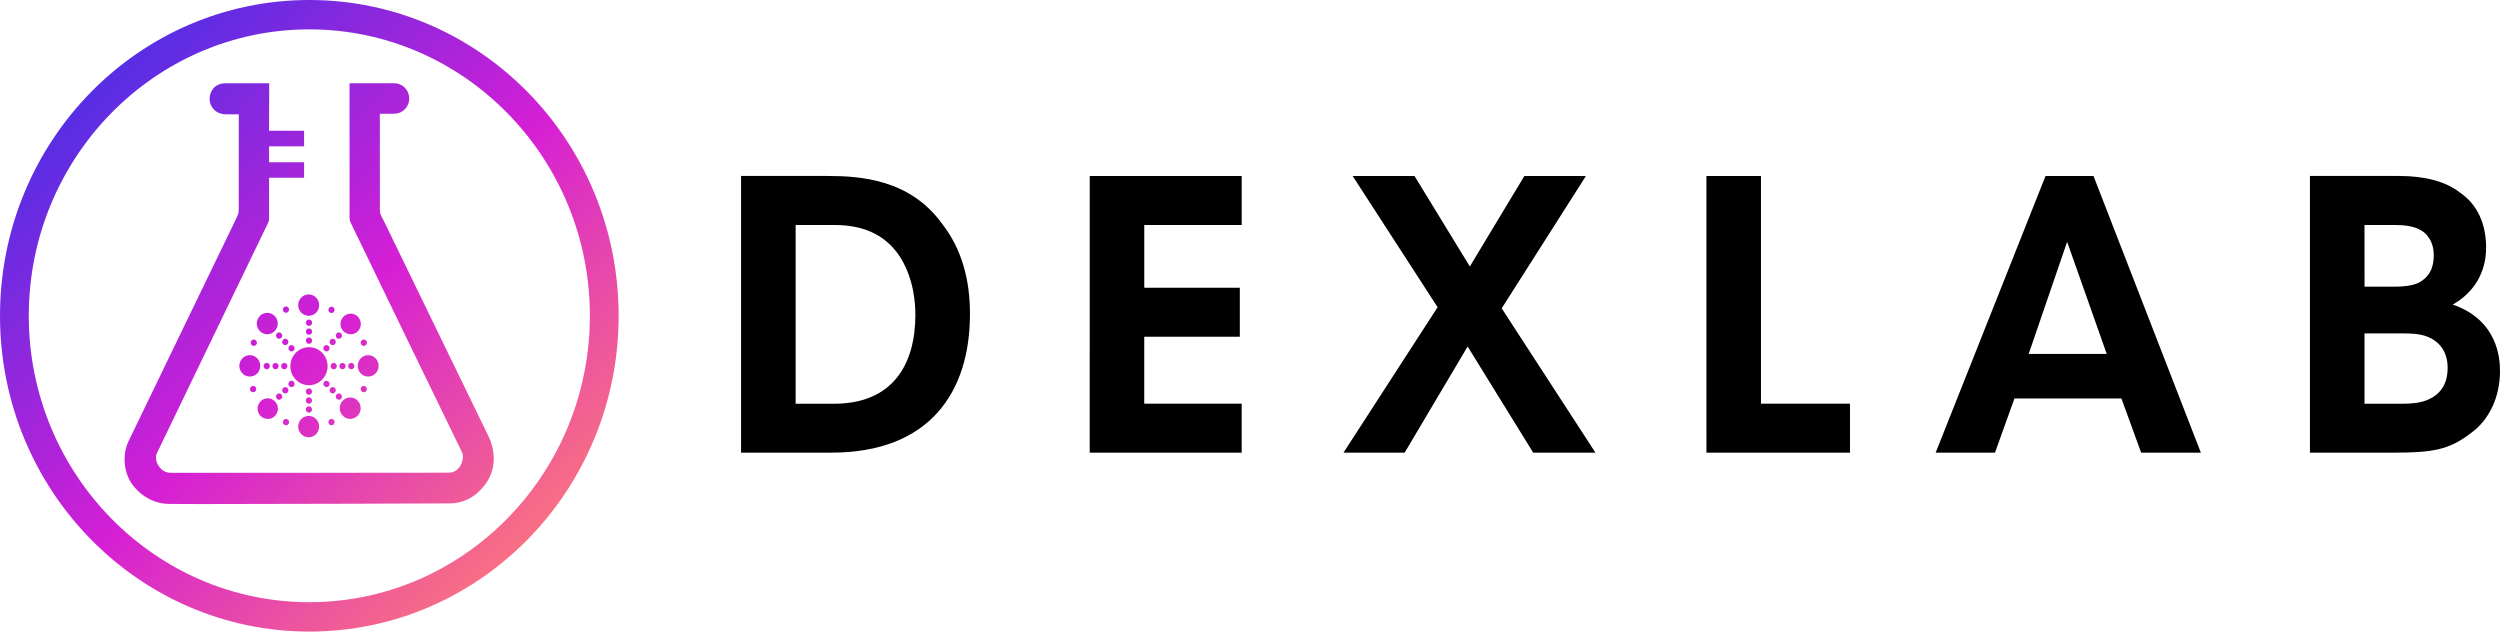 <svg width="380" height="96" viewBox="0 0 380 96" fill="none" xmlns="http://www.w3.org/2000/svg">
<path d="M0 48C0 21.49 21.05 0 47.017 0C72.984 0 94.034 21.49 94.034 48C94.034 74.51 72.984 96 47.017 96C21.05 96 0 74.51 0 48ZM4.374 48C4.374 72.005 23.503 91.535 47.017 91.535C70.53 91.535 89.66 72.005 89.66 48C89.66 23.995 70.53 4.465 47.017 4.465C23.503 4.465 4.374 23.995 4.374 48ZM25.646 76.596C22.527 76.536 20.377 74.405 19.559 72.705C18.741 71.005 18.724 68.798 19.508 67.124C20.291 65.45 35.347 34.419 35.843 33.352C36.339 32.286 36.288 32.344 36.294 31.155C36.301 29.967 36.294 17.374 36.294 17.374C36.294 17.374 35.096 17.374 34.376 17.374C32.636 17.374 31.863 16.085 31.854 15.04C31.845 14.025 32.535 12.656 34.288 12.652C35.779 12.652 38.391 12.652 40.919 12.652L40.899 19.876H46.222V22.238H40.9V24.66H46.222V27.011H40.9V33.083C40.9 33.691 40.817 33.711 40.52 34.352C40.223 34.993 24.338 67.813 23.837 68.905C23.337 69.997 24.345 71.837 25.841 71.865C27.337 71.893 66.301 71.848 68.201 71.848C70.102 71.848 70.623 69.539 70.249 68.79C69.875 68.041 53.645 34.605 53.363 33.966C53.08 33.328 53.116 33.383 53.13 32.343C53.144 31.302 53.13 12.656 53.13 12.656H59.915C60.517 12.65 61.096 12.888 61.526 13.318C61.955 13.749 62.199 14.335 62.205 14.95C62.211 15.564 61.977 16.155 61.556 16.593C61.134 17.032 60.56 17.281 59.958 17.287H59.915C59.294 17.3 57.737 17.287 57.737 17.287C57.737 17.287 57.737 31.052 57.737 31.828C57.737 32.605 57.951 32.778 58.448 33.803C58.945 34.828 73.27 64.302 74.244 66.297C75.218 68.292 75.559 71.16 73.817 73.543C72.074 75.927 70.015 76.498 68.377 76.516C67.043 76.527 41.638 76.617 30.546 76.617C28.01 76.611 26.225 76.607 25.646 76.596ZM45.327 64.846C45.327 64.525 45.42 64.211 45.595 63.944C45.77 63.677 46.018 63.468 46.309 63.346C46.599 63.223 46.919 63.191 47.228 63.253C47.536 63.316 47.82 63.471 48.042 63.698C48.264 63.925 48.416 64.214 48.477 64.529C48.539 64.844 48.507 65.17 48.387 65.467C48.267 65.764 48.063 66.017 47.801 66.196C47.54 66.374 47.232 66.469 46.917 66.469C46.496 66.469 46.091 66.298 45.793 65.994C45.495 65.689 45.327 65.276 45.327 64.846ZM50.058 64.506C49.979 64.428 49.93 64.325 49.918 64.214C49.905 64.103 49.931 63.991 49.991 63.897C50.05 63.803 50.139 63.734 50.244 63.7C50.348 63.666 50.46 63.669 50.562 63.711C50.664 63.752 50.748 63.828 50.801 63.925C50.855 64.023 50.873 64.136 50.853 64.246C50.834 64.356 50.778 64.455 50.694 64.528C50.611 64.6 50.506 64.641 50.397 64.643C50.334 64.644 50.272 64.633 50.214 64.609C50.155 64.586 50.102 64.551 50.058 64.506V64.506ZM43.134 64.506C43.056 64.427 43.008 64.323 42.997 64.212C42.986 64.1 43.013 63.989 43.073 63.896C43.134 63.802 43.224 63.734 43.329 63.701C43.434 63.668 43.546 63.673 43.648 63.716C43.749 63.759 43.833 63.836 43.884 63.934C43.936 64.033 43.953 64.147 43.932 64.257C43.91 64.366 43.852 64.465 43.768 64.536C43.683 64.607 43.577 64.646 43.467 64.646C43.343 64.646 43.223 64.596 43.134 64.506V64.506ZM52.144 63.227C51.915 63.007 51.755 62.723 51.684 62.41C51.613 62.097 51.635 61.77 51.746 61.47C51.857 61.169 52.053 60.91 52.309 60.723C52.565 60.536 52.869 60.431 53.184 60.421C53.498 60.411 53.808 60.496 54.075 60.666C54.342 60.836 54.553 61.083 54.683 61.376C54.812 61.668 54.854 61.993 54.803 62.31C54.751 62.627 54.609 62.921 54.394 63.155L54.359 63.191C54.209 63.345 54.032 63.467 53.837 63.55C53.641 63.634 53.431 63.677 53.22 63.678C53.02 63.679 52.822 63.639 52.638 63.562C52.453 63.485 52.285 63.371 52.144 63.227V63.227ZM39.576 63.191C39.368 62.966 39.231 62.683 39.18 62.379C39.129 62.074 39.167 61.761 39.29 61.478C39.412 61.195 39.614 60.955 39.869 60.789C40.124 60.622 40.421 60.536 40.724 60.541C41.027 60.545 41.322 60.641 41.571 60.816C41.821 60.991 42.015 61.237 42.129 61.523C42.242 61.81 42.271 62.124 42.211 62.427C42.151 62.73 42.004 63.008 41.79 63.227C41.649 63.371 41.481 63.485 41.297 63.562C41.112 63.64 40.914 63.679 40.715 63.678C40.503 63.677 40.293 63.634 40.098 63.551C39.902 63.467 39.725 63.345 39.576 63.191V63.191ZM46.479 62.24C46.479 62.144 46.507 62.051 46.559 61.972C46.611 61.892 46.684 61.831 46.771 61.794C46.857 61.758 46.952 61.748 47.044 61.767C47.135 61.786 47.219 61.832 47.285 61.899C47.352 61.967 47.396 62.053 47.414 62.146C47.433 62.24 47.423 62.337 47.387 62.425C47.351 62.513 47.291 62.588 47.213 62.641C47.135 62.694 47.044 62.722 46.95 62.722C46.888 62.722 46.827 62.709 46.77 62.685C46.712 62.661 46.661 62.625 46.617 62.58C46.573 62.536 46.538 62.483 46.515 62.424C46.491 62.366 46.479 62.303 46.479 62.24ZM46.479 60.883C46.479 60.788 46.507 60.694 46.558 60.615C46.61 60.535 46.684 60.473 46.77 60.437C46.856 60.4 46.952 60.391 47.043 60.409C47.135 60.428 47.219 60.474 47.285 60.541C47.351 60.608 47.396 60.694 47.414 60.788C47.433 60.882 47.423 60.979 47.387 61.067C47.352 61.155 47.291 61.23 47.213 61.283C47.135 61.336 47.044 61.364 46.95 61.364C46.825 61.364 46.706 61.313 46.617 61.223C46.529 61.133 46.479 61.011 46.479 60.883ZM51.175 60.622C51.098 60.544 51.05 60.44 51.04 60.33C51.029 60.219 51.057 60.108 51.117 60.016C51.178 59.924 51.268 59.856 51.372 59.824C51.476 59.791 51.587 59.797 51.688 59.84C51.788 59.882 51.871 59.959 51.922 60.057C51.974 60.155 51.99 60.268 51.969 60.377C51.948 60.486 51.89 60.584 51.806 60.654C51.722 60.725 51.617 60.763 51.508 60.763C51.446 60.763 51.385 60.751 51.328 60.727C51.27 60.702 51.219 60.667 51.175 60.622V60.622ZM42.093 60.622C42.016 60.543 41.968 60.44 41.957 60.329C41.946 60.218 41.974 60.107 42.034 60.015C42.095 59.922 42.185 59.854 42.289 59.822C42.393 59.789 42.505 59.795 42.606 59.838C42.707 59.88 42.79 59.957 42.841 60.055C42.893 60.153 42.909 60.266 42.888 60.376C42.867 60.485 42.809 60.583 42.725 60.654C42.641 60.724 42.535 60.763 42.426 60.763C42.364 60.763 42.303 60.751 42.246 60.727C42.188 60.702 42.136 60.667 42.093 60.622V60.622ZM46.479 59.521C46.479 59.426 46.507 59.332 46.559 59.253C46.611 59.174 46.684 59.112 46.771 59.076C46.857 59.039 46.952 59.03 47.044 59.048C47.135 59.067 47.219 59.113 47.285 59.181C47.352 59.248 47.396 59.334 47.414 59.428C47.433 59.521 47.423 59.618 47.387 59.706C47.351 59.794 47.291 59.87 47.213 59.922C47.135 59.975 47.044 60.003 46.95 60.003C46.888 60.003 46.827 59.991 46.77 59.966C46.712 59.942 46.661 59.907 46.617 59.862C46.573 59.817 46.538 59.764 46.515 59.705C46.491 59.647 46.479 59.584 46.479 59.521V59.521ZM50.234 59.662C50.157 59.583 50.11 59.48 50.099 59.369C50.088 59.258 50.116 59.147 50.176 59.055C50.237 58.962 50.327 58.894 50.431 58.862C50.536 58.83 50.648 58.835 50.748 58.878C50.849 58.92 50.932 58.998 50.983 59.096C51.035 59.194 51.051 59.307 51.03 59.416C51.009 59.525 50.951 59.624 50.867 59.694C50.782 59.765 50.676 59.803 50.568 59.803C50.443 59.803 50.323 59.752 50.234 59.662V59.662ZM43.033 59.662C42.956 59.583 42.908 59.48 42.897 59.369C42.887 59.258 42.914 59.147 42.975 59.055C43.035 58.962 43.125 58.894 43.23 58.862C43.334 58.83 43.446 58.835 43.547 58.878C43.648 58.92 43.731 58.998 43.782 59.096C43.833 59.194 43.85 59.307 43.828 59.416C43.807 59.525 43.749 59.624 43.665 59.694C43.581 59.765 43.475 59.803 43.366 59.803C43.241 59.803 43.121 59.752 43.033 59.662ZM54.961 59.478C54.884 59.4 54.836 59.296 54.825 59.185C54.815 59.075 54.842 58.964 54.903 58.871C54.963 58.779 55.054 58.71 55.158 58.678C55.262 58.646 55.374 58.651 55.475 58.694C55.576 58.737 55.659 58.814 55.71 58.912C55.761 59.01 55.778 59.123 55.757 59.233C55.735 59.342 55.677 59.44 55.593 59.511C55.509 59.581 55.403 59.62 55.294 59.62C55.169 59.619 55.049 59.569 54.961 59.478V59.478ZM38.14 59.478C38.063 59.4 38.015 59.296 38.005 59.185C37.994 59.075 38.022 58.964 38.082 58.871C38.143 58.779 38.233 58.71 38.337 58.678C38.441 58.646 38.554 58.651 38.654 58.694C38.755 58.737 38.838 58.814 38.889 58.912C38.941 59.01 38.957 59.123 38.936 59.233C38.914 59.342 38.857 59.44 38.772 59.511C38.688 59.581 38.582 59.62 38.473 59.62C38.411 59.62 38.35 59.607 38.293 59.583C38.236 59.559 38.184 59.523 38.14 59.478V59.478ZM49.289 58.699C49.212 58.62 49.164 58.517 49.154 58.406C49.143 58.295 49.17 58.184 49.231 58.092C49.292 57.999 49.382 57.931 49.486 57.899C49.59 57.866 49.702 57.872 49.803 57.915C49.904 57.957 49.987 58.034 50.038 58.133C50.09 58.231 50.106 58.344 50.085 58.453C50.063 58.562 50.005 58.661 49.921 58.731C49.837 58.802 49.731 58.84 49.622 58.84C49.497 58.84 49.377 58.789 49.289 58.699V58.699ZM43.974 58.699C43.897 58.62 43.849 58.517 43.839 58.406C43.828 58.295 43.855 58.184 43.916 58.092C43.977 57.999 44.067 57.931 44.171 57.899C44.275 57.866 44.387 57.872 44.488 57.915C44.589 57.957 44.672 58.034 44.723 58.133C44.775 58.231 44.791 58.344 44.77 58.453C44.748 58.562 44.691 58.661 44.606 58.731C44.522 58.802 44.416 58.84 44.307 58.84C44.182 58.84 44.062 58.789 43.974 58.699V58.699ZM44.134 55.662C44.134 55.09 44.3 54.531 44.612 54.055C44.923 53.579 45.365 53.209 45.883 52.99C46.401 52.771 46.97 52.714 47.52 52.825C48.069 52.937 48.574 53.212 48.97 53.617C49.367 54.021 49.636 54.536 49.746 55.097C49.855 55.658 49.799 56.24 49.584 56.769C49.37 57.297 49.007 57.749 48.541 58.066C48.075 58.384 47.528 58.554 46.967 58.554C46.216 58.554 45.495 58.249 44.964 57.707C44.433 57.164 44.134 56.429 44.134 55.662V55.662ZM54.373 55.611C54.373 55.29 54.466 54.976 54.641 54.709C54.815 54.442 55.064 54.234 55.354 54.111C55.645 53.988 55.965 53.956 56.273 54.019C56.582 54.081 56.865 54.236 57.088 54.463C57.31 54.69 57.462 54.979 57.523 55.294C57.584 55.609 57.553 55.936 57.432 56.232C57.312 56.529 57.108 56.783 56.847 56.961C56.585 57.139 56.278 57.235 55.963 57.235C55.541 57.235 55.137 57.064 54.838 56.759C54.54 56.455 54.373 56.042 54.373 55.611ZM36.381 55.611C36.381 55.29 36.474 54.976 36.649 54.709C36.824 54.442 37.072 54.234 37.363 54.111C37.653 53.988 37.973 53.956 38.282 54.019C38.59 54.081 38.873 54.236 39.096 54.463C39.318 54.69 39.47 54.979 39.531 55.294C39.593 55.609 39.561 55.936 39.441 56.232C39.32 56.529 39.117 56.783 38.855 56.961C38.593 57.139 38.286 57.235 37.971 57.235C37.55 57.235 37.145 57.064 36.847 56.759C36.548 56.455 36.381 56.042 36.381 55.611ZM52.917 55.645C52.917 55.55 52.945 55.457 52.997 55.378C53.049 55.298 53.123 55.236 53.209 55.2C53.295 55.164 53.39 55.154 53.482 55.173C53.574 55.191 53.658 55.237 53.724 55.305C53.79 55.373 53.835 55.459 53.853 55.552C53.871 55.646 53.861 55.743 53.825 55.831C53.79 55.919 53.729 55.994 53.651 56.047C53.573 56.1 53.482 56.128 53.389 56.127C53.327 56.127 53.265 56.115 53.208 56.091C53.151 56.067 53.099 56.031 53.055 55.986C53.011 55.941 52.977 55.888 52.953 55.83C52.929 55.771 52.917 55.709 52.917 55.645ZM51.588 55.645C51.589 55.55 51.616 55.458 51.668 55.379C51.72 55.3 51.794 55.238 51.88 55.202C51.966 55.166 52.061 55.156 52.152 55.175C52.243 55.194 52.327 55.239 52.393 55.307C52.459 55.374 52.504 55.46 52.522 55.553C52.54 55.646 52.53 55.743 52.495 55.831C52.459 55.919 52.399 55.994 52.321 56.047C52.244 56.099 52.153 56.127 52.059 56.127C51.998 56.127 51.936 56.115 51.879 56.091C51.822 56.067 51.77 56.031 51.726 55.986C51.682 55.941 51.648 55.888 51.624 55.83C51.6 55.771 51.588 55.709 51.588 55.645ZM50.254 55.645C50.255 55.55 50.282 55.458 50.334 55.379C50.386 55.3 50.46 55.238 50.546 55.202C50.632 55.166 50.727 55.156 50.818 55.175C50.909 55.194 50.993 55.239 51.059 55.307C51.125 55.374 51.17 55.46 51.188 55.553C51.206 55.646 51.197 55.743 51.161 55.831C51.125 55.919 51.065 55.994 50.987 56.047C50.91 56.099 50.819 56.127 50.726 56.127C50.664 56.127 50.602 56.115 50.545 56.091C50.488 56.067 50.436 56.031 50.392 55.986C50.348 55.941 50.314 55.888 50.29 55.83C50.266 55.771 50.254 55.709 50.254 55.645ZM42.737 55.645C42.737 55.55 42.764 55.457 42.816 55.378C42.868 55.298 42.942 55.237 43.028 55.2C43.114 55.164 43.209 55.154 43.301 55.173C43.392 55.191 43.477 55.237 43.543 55.305C43.609 55.372 43.654 55.458 43.672 55.551C43.69 55.645 43.681 55.742 43.645 55.83C43.609 55.918 43.549 55.993 43.471 56.046C43.394 56.099 43.302 56.127 43.209 56.127C43.084 56.127 42.964 56.077 42.875 55.986C42.786 55.896 42.737 55.773 42.737 55.645V55.645ZM41.404 55.645C41.404 55.55 41.432 55.458 41.484 55.379C41.535 55.3 41.609 55.238 41.695 55.202C41.781 55.166 41.876 55.156 41.967 55.175C42.059 55.194 42.143 55.239 42.208 55.307C42.274 55.374 42.319 55.46 42.337 55.553C42.355 55.646 42.346 55.743 42.31 55.831C42.274 55.919 42.214 55.994 42.136 56.047C42.059 56.099 41.968 56.127 41.875 56.127C41.813 56.127 41.752 56.115 41.694 56.091C41.637 56.067 41.585 56.031 41.541 55.986C41.498 55.941 41.463 55.888 41.439 55.83C41.416 55.771 41.404 55.709 41.404 55.645ZM40.074 55.645C40.074 55.55 40.101 55.457 40.153 55.378C40.205 55.298 40.279 55.237 40.365 55.2C40.452 55.164 40.546 55.154 40.638 55.173C40.73 55.191 40.814 55.237 40.88 55.305C40.946 55.372 40.991 55.458 41.009 55.551C41.027 55.645 41.018 55.742 40.982 55.83C40.946 55.918 40.886 55.993 40.808 56.046C40.73 56.099 40.639 56.127 40.546 56.127C40.421 56.127 40.301 56.077 40.212 55.986C40.123 55.896 40.074 55.773 40.074 55.645V55.645ZM49.291 53.277C49.214 53.198 49.166 53.095 49.156 52.984C49.145 52.873 49.172 52.762 49.233 52.67C49.293 52.577 49.383 52.509 49.488 52.477C49.592 52.444 49.704 52.45 49.805 52.492C49.905 52.535 49.989 52.612 50.04 52.71C50.091 52.808 50.108 52.921 50.087 53.03C50.066 53.139 50.008 53.238 49.924 53.309C49.84 53.379 49.734 53.418 49.625 53.418C49.563 53.418 49.502 53.406 49.444 53.381C49.387 53.357 49.335 53.322 49.291 53.277V53.277ZM43.976 53.277C43.899 53.198 43.851 53.095 43.841 52.984C43.83 52.873 43.857 52.762 43.918 52.669C43.978 52.577 44.069 52.509 44.173 52.477C44.277 52.444 44.389 52.45 44.49 52.493C44.591 52.535 44.674 52.612 44.725 52.711C44.776 52.809 44.793 52.922 44.772 53.031C44.75 53.14 44.693 53.239 44.608 53.309C44.524 53.38 44.418 53.418 44.309 53.418C44.184 53.418 44.065 53.367 43.976 53.277V53.277ZM54.963 52.434C54.885 52.355 54.837 52.251 54.825 52.14C54.814 52.029 54.841 51.917 54.902 51.824C54.963 51.73 55.053 51.661 55.158 51.629C55.263 51.596 55.375 51.601 55.476 51.644C55.578 51.687 55.661 51.764 55.713 51.862C55.765 51.961 55.782 52.075 55.76 52.184C55.739 52.294 55.681 52.393 55.596 52.464C55.512 52.535 55.406 52.574 55.296 52.574C55.234 52.573 55.173 52.56 55.115 52.536C55.058 52.511 55.007 52.475 54.963 52.43V52.434ZM38.242 52.434C38.164 52.355 38.115 52.251 38.104 52.14C38.093 52.029 38.12 51.917 38.181 51.824C38.241 51.73 38.332 51.661 38.436 51.629C38.541 51.596 38.654 51.601 38.755 51.644C38.856 51.687 38.94 51.764 38.992 51.862C39.044 51.961 39.06 52.075 39.039 52.184C39.018 52.294 38.96 52.393 38.875 52.464C38.791 52.535 38.684 52.574 38.575 52.574C38.513 52.574 38.451 52.561 38.394 52.536C38.337 52.511 38.285 52.475 38.242 52.43V52.434ZM50.234 52.314C50.157 52.235 50.11 52.132 50.099 52.021C50.088 51.91 50.116 51.799 50.176 51.707C50.237 51.614 50.327 51.546 50.431 51.514C50.535 51.481 50.647 51.487 50.748 51.529C50.849 51.572 50.932 51.649 50.983 51.747C51.035 51.845 51.051 51.958 51.03 52.067C51.009 52.176 50.951 52.275 50.867 52.345C50.783 52.416 50.678 52.455 50.569 52.455C50.507 52.455 50.445 52.443 50.388 52.418C50.331 52.394 50.278 52.359 50.234 52.314V52.314ZM43.033 52.314C42.956 52.235 42.908 52.132 42.897 52.021C42.887 51.91 42.914 51.799 42.974 51.707C43.035 51.614 43.125 51.546 43.229 51.514C43.334 51.481 43.446 51.487 43.546 51.529C43.647 51.572 43.73 51.649 43.782 51.747C43.833 51.845 43.85 51.958 43.828 52.067C43.807 52.176 43.75 52.275 43.666 52.345C43.581 52.416 43.476 52.455 43.367 52.455C43.305 52.455 43.243 52.443 43.186 52.418C43.129 52.394 43.077 52.359 43.033 52.314V52.314ZM46.496 51.774C46.496 51.679 46.524 51.586 46.576 51.507C46.628 51.428 46.702 51.367 46.788 51.33C46.874 51.294 46.968 51.285 47.06 51.303C47.151 51.322 47.235 51.368 47.301 51.435C47.367 51.503 47.411 51.588 47.429 51.682C47.447 51.775 47.438 51.871 47.402 51.959C47.367 52.047 47.306 52.122 47.229 52.175C47.151 52.228 47.06 52.256 46.967 52.256C46.905 52.256 46.844 52.244 46.787 52.219C46.729 52.195 46.678 52.16 46.634 52.115C46.59 52.07 46.555 52.017 46.532 51.958C46.508 51.9 46.496 51.837 46.496 51.774ZM51.175 51.349C51.098 51.27 51.05 51.167 51.04 51.056C51.029 50.946 51.057 50.835 51.117 50.743C51.178 50.651 51.268 50.583 51.372 50.55C51.476 50.518 51.587 50.524 51.688 50.566C51.788 50.609 51.871 50.686 51.922 50.784C51.974 50.882 51.99 50.995 51.969 51.104C51.948 51.212 51.89 51.31 51.806 51.381C51.722 51.451 51.617 51.49 51.508 51.49C51.446 51.49 51.385 51.477 51.328 51.453C51.27 51.429 51.219 51.394 51.175 51.349V51.349ZM42.093 51.349C42.016 51.27 41.968 51.167 41.957 51.056C41.946 50.945 41.974 50.834 42.034 50.742C42.095 50.649 42.185 50.581 42.289 50.549C42.393 50.516 42.505 50.522 42.606 50.564C42.707 50.607 42.79 50.684 42.841 50.782C42.893 50.88 42.909 50.993 42.888 51.102C42.867 51.211 42.809 51.31 42.725 51.38C42.641 51.451 42.535 51.49 42.426 51.49C42.364 51.49 42.303 51.477 42.246 51.453C42.188 51.429 42.136 51.394 42.093 51.349V51.349ZM46.496 50.406C46.496 50.311 46.524 50.218 46.576 50.139C46.628 50.06 46.702 49.999 46.788 49.962C46.874 49.926 46.968 49.917 47.06 49.935C47.151 49.954 47.235 50 47.301 50.067C47.367 50.135 47.411 50.22 47.429 50.314C47.447 50.407 47.438 50.504 47.402 50.591C47.367 50.679 47.306 50.754 47.229 50.807C47.151 50.86 47.06 50.888 46.967 50.888C46.842 50.888 46.722 50.837 46.634 50.747C46.546 50.657 46.496 50.535 46.496 50.407V50.406ZM39.538 50.358C39.309 50.139 39.148 49.854 39.078 49.541C39.007 49.229 39.028 48.902 39.139 48.601C39.25 48.301 39.446 48.041 39.702 47.854C39.958 47.667 40.262 47.562 40.576 47.552C40.891 47.542 41.201 47.627 41.468 47.797C41.735 47.967 41.946 48.213 42.076 48.506C42.206 48.798 42.247 49.123 42.196 49.44C42.145 49.757 42.002 50.051 41.787 50.285C41.776 50.297 41.764 50.311 41.752 50.322C41.602 50.476 41.425 50.598 41.23 50.681C41.034 50.765 40.824 50.808 40.612 50.809C40.413 50.81 40.215 50.771 40.031 50.693C39.847 50.616 39.679 50.502 39.538 50.358ZM52.177 50.322C51.97 50.096 51.833 49.814 51.782 49.509C51.731 49.205 51.77 48.892 51.892 48.609C52.015 48.327 52.216 48.087 52.471 47.921C52.726 47.755 53.023 47.669 53.326 47.673C53.629 47.678 53.923 47.774 54.172 47.949C54.422 48.124 54.616 48.37 54.729 48.656C54.843 48.942 54.871 49.257 54.811 49.559C54.751 49.862 54.605 50.14 54.391 50.358C54.249 50.502 54.082 50.616 53.897 50.693C53.713 50.771 53.515 50.81 53.316 50.809C53.104 50.808 52.894 50.765 52.699 50.681C52.503 50.598 52.326 50.476 52.177 50.322ZM46.492 49.049C46.492 48.954 46.52 48.861 46.572 48.782C46.623 48.702 46.697 48.64 46.783 48.604C46.87 48.568 46.965 48.558 47.056 48.577C47.148 48.595 47.232 48.641 47.298 48.709C47.364 48.776 47.409 48.862 47.427 48.955C47.446 49.049 47.436 49.146 47.4 49.234C47.365 49.322 47.304 49.397 47.227 49.45C47.149 49.503 47.058 49.531 46.964 49.531V49.531C46.839 49.531 46.719 49.48 46.631 49.39C46.543 49.299 46.493 49.177 46.493 49.049H46.492ZM45.327 46.376C45.327 46.055 45.42 45.741 45.595 45.474C45.77 45.207 46.018 44.999 46.309 44.876C46.599 44.753 46.919 44.721 47.228 44.784C47.536 44.846 47.82 45.001 48.042 45.228C48.264 45.455 48.416 45.745 48.477 46.06C48.539 46.374 48.507 46.701 48.387 46.998C48.267 47.294 48.063 47.548 47.801 47.726C47.54 47.905 47.232 48 46.917 48C46.496 48 46.091 47.829 45.793 47.524C45.495 47.22 45.327 46.807 45.327 46.376ZM50.055 47.435C49.978 47.356 49.93 47.252 49.919 47.142C49.908 47.031 49.936 46.92 49.996 46.828C50.057 46.735 50.147 46.667 50.251 46.635C50.355 46.602 50.467 46.608 50.568 46.65C50.669 46.693 50.752 46.77 50.803 46.868C50.855 46.966 50.871 47.079 50.85 47.188C50.829 47.297 50.771 47.396 50.687 47.466C50.603 47.537 50.498 47.576 50.389 47.576C50.327 47.576 50.265 47.563 50.208 47.539C50.151 47.515 50.099 47.48 50.055 47.435V47.435ZM43.134 47.397C43.057 47.319 43.01 47.215 42.999 47.105C42.989 46.994 43.016 46.883 43.077 46.791C43.137 46.699 43.227 46.631 43.331 46.599C43.435 46.567 43.547 46.572 43.647 46.615C43.748 46.657 43.831 46.734 43.882 46.832C43.933 46.93 43.95 47.043 43.928 47.152C43.907 47.261 43.849 47.359 43.766 47.429C43.681 47.5 43.576 47.538 43.467 47.538C43.342 47.538 43.223 47.487 43.134 47.397V47.397Z" fill="url(#paint0_linear_2_12)"/>
<path d="M112.642 68.803H126.339C141.313 68.803 147.436 59.597 147.436 47.72C147.436 42.544 146.212 37.889 143.206 34.02C138.307 27.258 130.848 26.746 125.727 26.746H112.642V68.803ZM120.936 34.199H126.836C131.846 34.199 134.629 36.127 136.355 38.404C138.303 41.018 139.138 44.542 139.138 47.842C139.138 55.4 135.687 61.367 126.781 61.367H120.936V34.199ZM165.635 68.803H188.736V61.359H173.925V51.187H188.453V43.738H173.929V34.199H188.74V26.75H165.639L165.635 68.803ZM204.21 68.803H213.507L223.081 52.668L233.045 68.803H242.508L228.258 46.867L241.061 26.75H231.705L223.415 40.503L215.006 26.75H205.602L218.516 46.697L204.21 68.803ZM259.378 68.803H281.199V61.359H267.668V26.754H259.374L259.378 68.803ZM306.196 60.563H322.451L325.456 68.803H334.53L318.212 26.75H310.92L294.221 68.803H303.238L306.196 60.563ZM320.224 53.801H308.359L314.204 36.752L320.224 53.801ZM351.11 68.803H363.802C369.646 68.803 372.263 68.406 375.547 65.848C378.441 63.803 380 60.222 380 56.411C380 54.592 379.722 48.682 372.819 46.295C375.937 44.533 377.889 41.526 377.889 37.657C377.889 34.191 376.664 31.122 373.881 29.247C371.766 27.599 368.648 26.746 364.637 26.746H351.11V68.803ZM359.404 34.199H363.969C365.472 34.199 366.696 34.369 367.646 34.824C368.815 35.331 369.933 36.642 369.933 38.802C369.933 40.791 369.209 42.151 367.595 43.007C366.537 43.462 365.201 43.575 364.032 43.575H359.412L359.404 34.199ZM359.404 50.679H364.971C366.418 50.679 367.809 50.679 369.145 51.247C370.815 51.986 372.04 53.464 372.04 55.907C372.04 58.578 370.76 59.999 369.09 60.738C367.809 61.306 366.307 61.363 365.249 61.363H359.404V50.679Z" fill="black"/>
<defs>
<linearGradient id="paint0_linear_2_12" x1="12.158" y1="10.128" x2="83.279" y2="84.499" gradientUnits="userSpaceOnUse">
<stop stop-color="#4D2FE5"/>
<stop offset="0.53" stop-color="#D51FD5"/>
<stop offset="1" stop-color="#FB767C"/>
</linearGradient>
</defs>
</svg>

